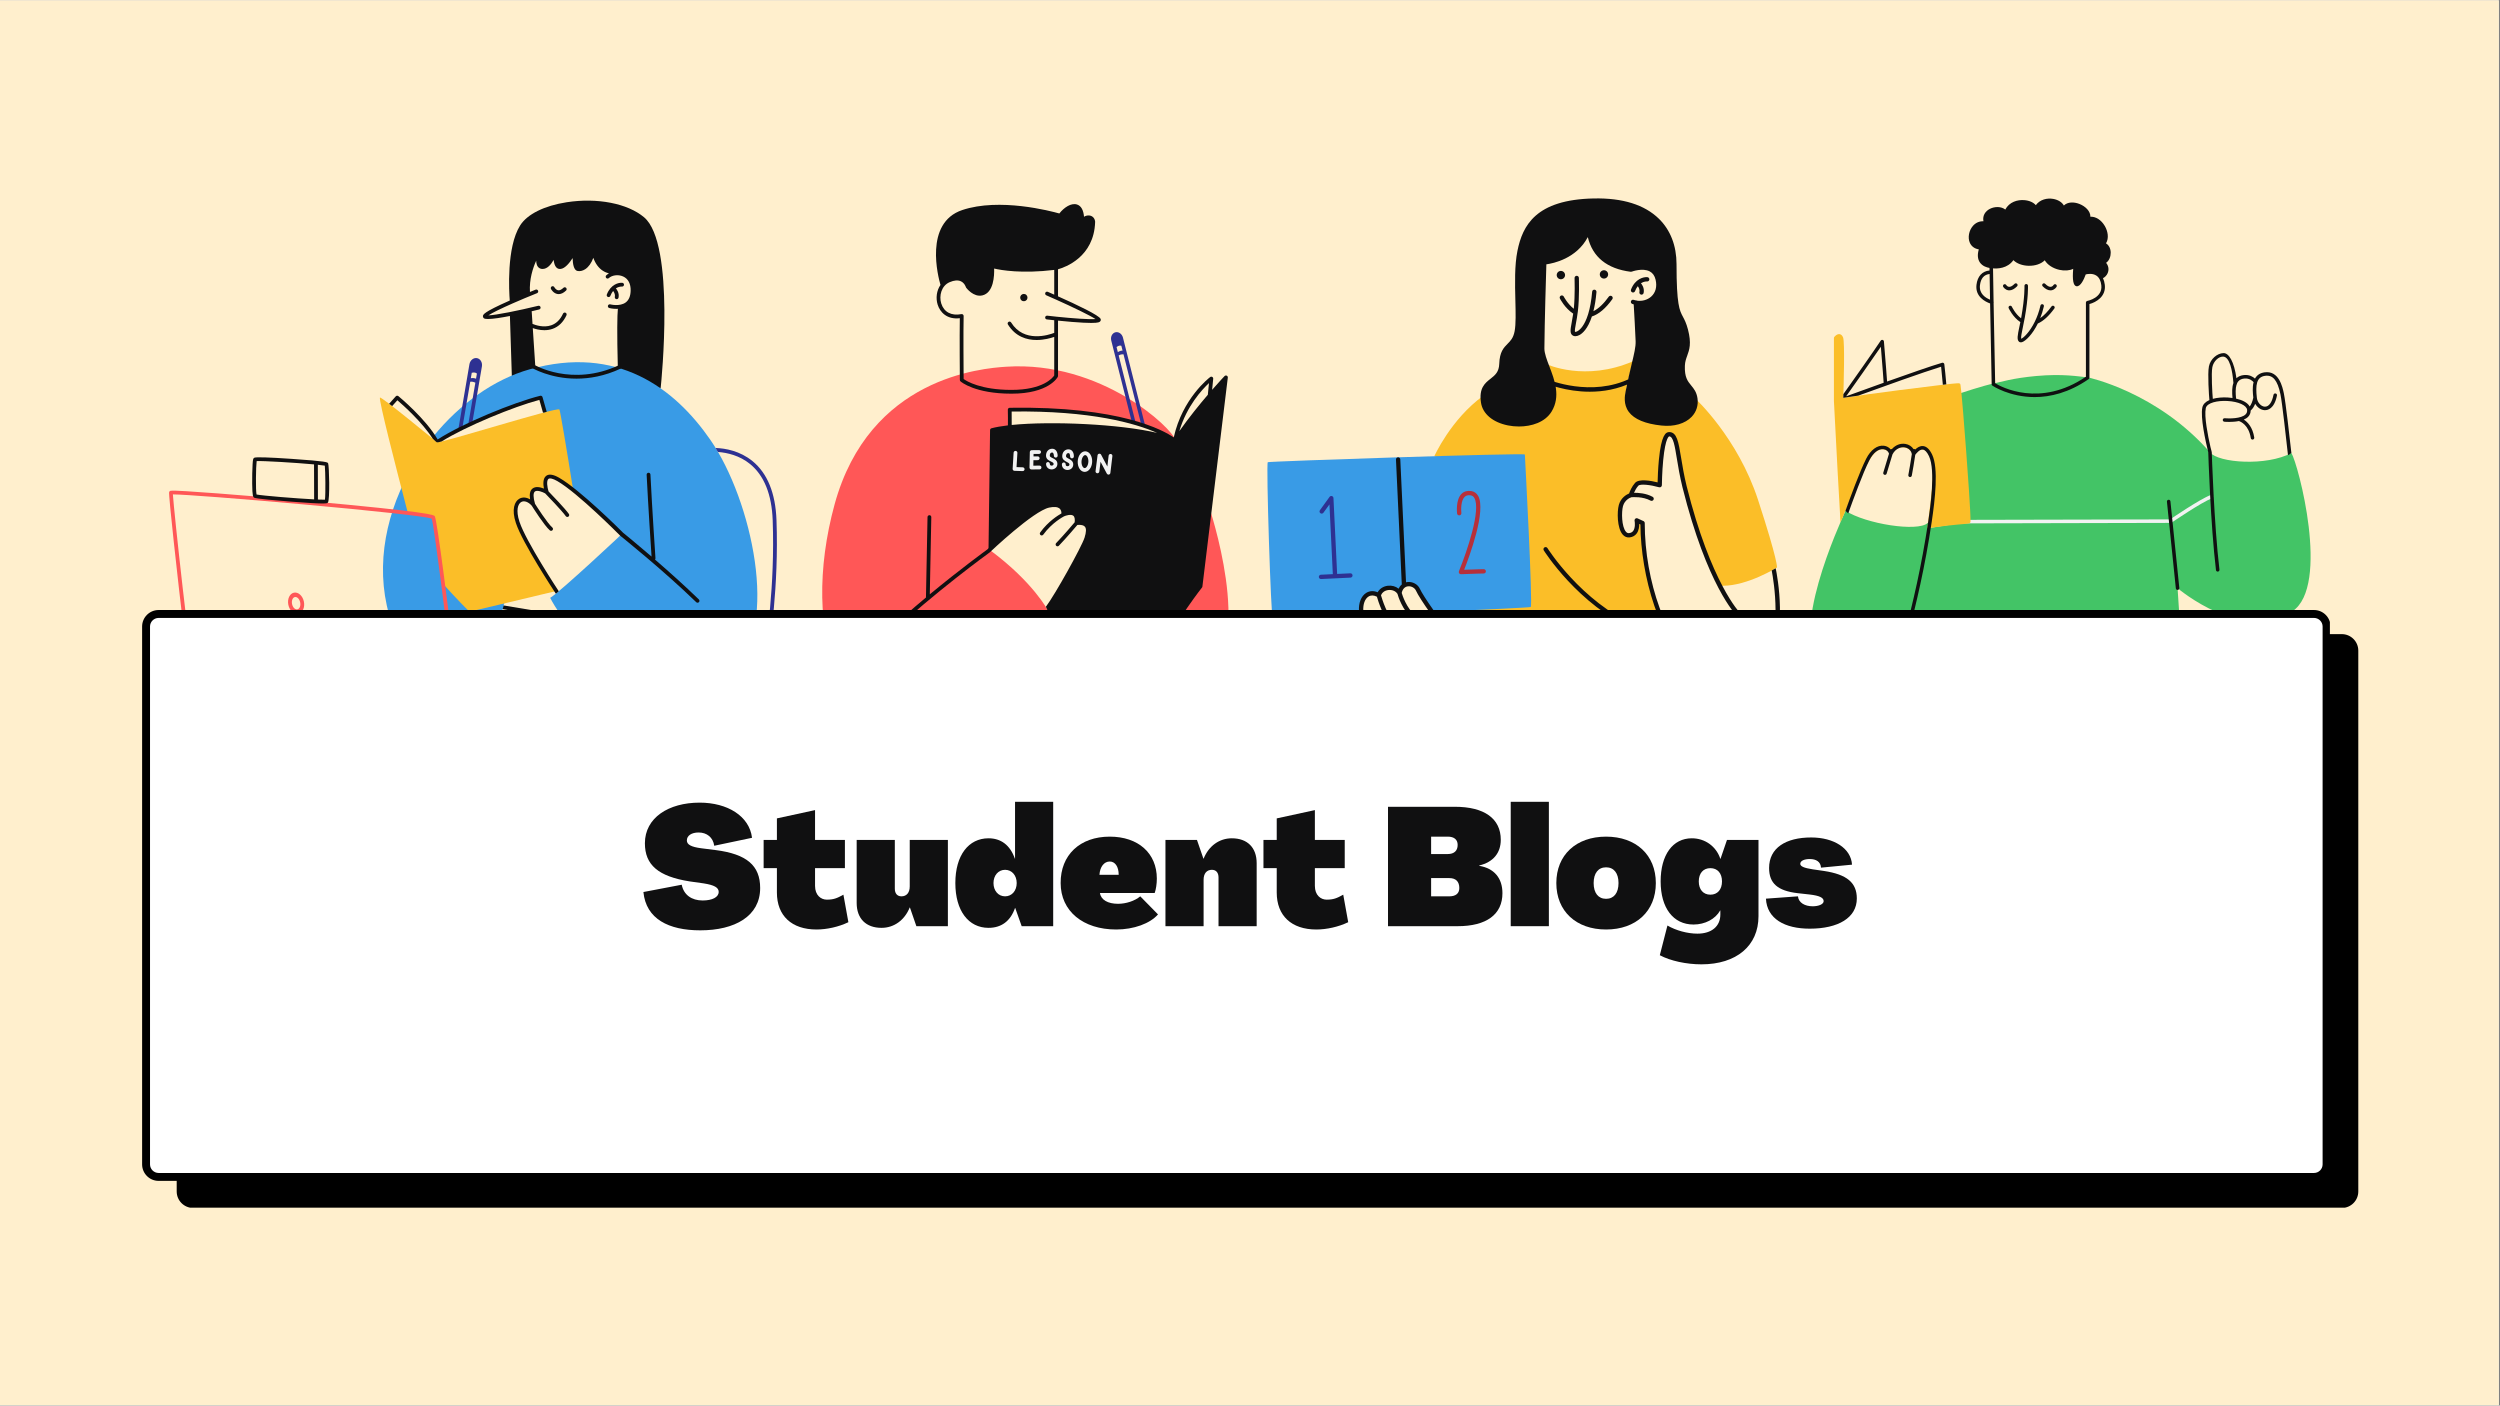<svg xmlns="http://www.w3.org/2000/svg" xmlns:xlink="http://www.w3.org/1999/xlink" width="1366" zoomAndPan="magnify" viewBox="0 0 1024.5 576" height="768" preserveAspectRatio="xMidYMid meet" version="1.0"><rect x="0" y="0" width="1024.5" height="576" fill="#808080" stroke="none"/><defs><g/><clipPath id="080c3bd0c5"><path d="M 0 0.141 L 1024 0.141 L 1024 575.859 L 0 575.859 Z M 0 0.141 " clip-rule="nonzero"/></clipPath><clipPath id="36fcaa1cf7"><path d="M 167 82 L 343.32 82 L 343.32 273 L 167 273 Z M 167 82 " clip-rule="nonzero"/></clipPath><clipPath id="f2a481b750"><path d="M 74 261.242 L 965 261.242 L 965 493.535 L 74 493.535 Z M 74 261.242 " clip-rule="nonzero"/></clipPath><clipPath id="399a9e6b83"><path d="M 959.668 493.301 L 79.168 493.301 C 76.41 493.301 74.133 491.023 74.133 488.266 L 74.133 266.625 C 74.133 263.863 76.41 261.59 79.168 261.59 L 959.598 261.59 C 962.359 261.59 964.637 263.863 964.637 266.625 L 964.637 488.195 C 964.703 491.023 962.426 493.301 959.668 493.301 Z M 959.668 493.301 " clip-rule="nonzero"/></clipPath><clipPath id="49c95d5eba"><path d="M 72.41 259.863 L 966.43 259.863 L 966.43 495 L 72.41 495 Z M 72.41 259.863 " clip-rule="nonzero"/></clipPath><clipPath id="7cd143e259"><path d="M 959.668 263.105 C 961.602 263.105 963.188 264.691 963.188 266.625 L 963.188 488.266 C 963.188 490.195 961.602 491.785 959.668 491.785 L 79.168 491.785 C 77.238 491.785 75.652 490.195 75.652 488.266 L 75.652 266.625 C 75.652 264.691 77.238 263.105 79.168 263.105 L 959.668 263.105 M 959.668 259.863 L 79.168 259.863 C 75.445 259.863 72.41 262.898 72.41 266.625 L 72.41 488.266 C 72.41 491.992 75.445 495.023 79.168 495.023 L 959.668 495.023 C 963.395 495.023 966.43 491.992 966.43 488.266 L 966.43 266.625 C 966.43 262.898 963.395 259.863 959.668 259.863 Z M 959.668 259.863 " clip-rule="nonzero"/></clipPath><clipPath id="b9b8808bcd"><path d="M 59.617 251.359 L 953.414 251.359 L 953.414 482.551 L 59.617 482.551 Z M 59.617 251.359 " clip-rule="nonzero"/></clipPath><clipPath id="5642893bce"><path d="M 948.289 482.203 L 65 482.203 C 62.242 482.203 59.965 479.926 59.965 477.168 L 59.965 256.742 C 59.965 253.984 62.242 251.707 65 251.707 L 948.219 251.707 C 950.977 251.707 953.254 253.984 953.254 256.742 L 953.254 477.098 C 953.324 479.926 951.047 482.203 948.289 482.203 Z M 948.289 482.203 " clip-rule="nonzero"/></clipPath><clipPath id="613334642c"><path d="M 58.238 249.984 L 955 249.984 L 955 483.926 L 58.238 483.926 Z M 58.238 249.984 " clip-rule="nonzero"/></clipPath><clipPath id="e455544823"><path d="M 948.289 253.227 C 950.219 253.227 951.805 254.812 951.805 256.742 L 951.805 477.168 C 951.805 479.098 950.219 480.684 948.289 480.684 L 65 480.684 C 63.066 480.684 61.48 479.098 61.48 477.168 L 61.48 256.742 C 61.48 254.812 63.066 253.227 65 253.227 L 948.289 253.227 M 948.289 249.984 L 65 249.984 C 61.273 249.984 58.238 253.02 58.238 256.742 L 58.238 477.168 C 58.238 480.891 61.273 483.926 65 483.926 L 948.289 483.926 C 952.012 483.926 955.047 480.891 955.047 477.168 L 955.047 256.742 C 955.047 253.02 952.012 249.984 948.289 249.984 Z M 948.289 249.984 " clip-rule="nonzero"/></clipPath></defs><g clip-path="url(#080c3bd0c5)"><path fill="#ffffff" d="M 0 0.141 L 1024 0.141 L 1024 575.859 L 0 575.859 Z M 0 0.141 " fill-opacity="1" fill-rule="nonzero"/><path fill="#ffefcd" d="M 0 0.141 L 1024 0.141 L 1024 575.859 L 0 575.859 Z M 0 0.141 " fill-opacity="1" fill-rule="nonzero"/></g><g clip-path="url(#36fcaa1cf7)"><path fill="#101011" d="M 263.953 89.051 C 257.215 83.371 244.789 80.945 232.289 82.871 C 223.059 84.297 216.086 87.758 213.164 92.371 C 207.484 101.344 208.625 119.68 208.898 123.16 C 197.906 128.02 197.902 128.957 197.902 129.641 C 197.902 129.945 198.047 130.23 198.293 130.426 C 198.559 130.637 199.148 130.727 199.98 130.727 C 201.957 130.727 205.301 130.207 208.965 129.492 L 209.82 156.246 C 209.832 156.551 210.02 156.82 210.301 156.938 C 210.488 157.016 224.246 162.605 244.293 162.605 C 252.109 162.605 260.887 161.754 270.188 159.395 C 270.504 159.312 270.738 159.047 270.77 158.723 C 271.023 156.324 276.781 99.867 263.953 89.051 Z M 210.07 124.34 C 210.078 124.336 210.086 124.332 210.098 124.328 C 213.215 122.953 216.695 121.496 220.074 120.145 C 220.473 119.984 220.668 119.535 220.508 119.133 C 220.348 118.734 219.895 118.539 219.496 118.699 C 219.477 118.711 218.574 119.07 217.172 119.645 C 216.859 114.484 218.359 109.871 219.73 106.832 C 219.758 107.77 219.941 108.668 220.41 109.297 C 220.867 109.902 221.555 110.238 222.348 110.223 C 224.316 110.219 225.848 108.359 226.883 106.504 C 227.016 107.738 227.336 108.949 228.023 109.633 C 228.488 110.094 229.082 110.293 229.742 110.219 C 231.586 109.996 233.41 107.719 234.656 105.766 C 234.719 108.191 235.145 110.625 236.551 111.02 C 237.59 111.266 238.75 111.02 239.816 110.324 C 241.223 109.406 242.363 107.793 243.145 105.66 C 243.996 108.047 245.301 109.82 247.039 110.953 C 247.887 111.504 248.746 111.84 249.547 112.043 C 249.148 112.258 248.777 112.516 248.461 112.816 C 248.145 113.113 248.133 113.605 248.426 113.918 C 248.719 114.23 249.215 114.246 249.523 113.949 C 250.688 112.859 253.191 112.312 255.367 113.301 C 257.445 114.238 258.539 116.34 258.441 119.211 C 258.367 121.402 257.688 122.992 256.418 123.934 C 253.992 125.734 250.125 124.738 250.086 124.727 C 249.676 124.617 249.246 124.863 249.133 125.277 C 249.023 125.691 249.27 126.117 249.684 126.23 C 249.781 126.254 250.988 126.57 252.555 126.57 C 252.766 126.57 252.984 126.562 253.203 126.551 C 252.934 129.176 252.816 136.402 253.18 150.398 C 233.91 158.418 221.449 151.723 219.387 150.465 L 218.336 134.449 C 219.426 134.84 221.145 135.312 223.07 135.312 C 224.152 135.312 225.301 135.164 226.434 134.766 C 228.918 133.895 230.84 132.016 232.145 129.184 C 232.32 128.793 232.152 128.332 231.762 128.152 C 231.371 127.973 230.91 128.145 230.73 128.535 C 229.609 130.965 227.996 132.566 225.93 133.293 C 222.77 134.406 219.363 133.207 218.227 132.734 L 217.898 127.746 C 217.895 127.68 217.867 127.621 217.852 127.562 C 218.941 127.309 219.984 127.059 220.945 126.824 C 221.359 126.723 221.617 126.305 221.516 125.887 C 221.414 125.469 220.996 125.211 220.578 125.312 C 212.293 127.324 203.18 129.156 200.125 129.242 C 201.684 128.199 205.484 126.359 210.07 124.34 Z M 342.719 272.242 C 342.676 272.242 342.633 272.238 342.59 272.23 L 167.918 243.336 C 167.492 243.266 167.207 242.863 167.277 242.441 C 167.348 242.016 167.742 241.727 168.172 241.801 L 342.844 270.695 C 343.27 270.766 343.555 271.168 343.484 271.59 C 343.422 271.973 343.094 272.242 342.719 272.242 Z M 228.449 120.484 C 228.617 120.512 228.785 120.527 228.953 120.527 C 229.949 120.527 230.965 120.035 231.977 119.062 C 232.285 118.766 232.293 118.273 231.996 117.965 C 231.699 117.652 231.207 117.645 230.898 117.941 C 230.09 118.715 229.359 119.055 228.715 118.953 C 227.762 118.797 227.18 117.707 227.176 117.699 C 226.977 117.316 226.512 117.168 226.129 117.363 C 225.75 117.559 225.598 118.027 225.793 118.41 C 225.828 118.48 226.723 120.195 228.449 120.484 Z M 249.125 121.695 C 249.215 121.73 249.309 121.746 249.402 121.746 C 249.715 121.746 250.008 121.559 250.129 121.25 C 250.449 120.41 250.84 119.762 251.25 119.25 C 251.434 119.457 252.211 120.426 251.953 121.66 C 251.867 122.082 252.137 122.496 252.559 122.582 C 252.609 122.594 252.664 122.598 252.715 122.598 C 253.078 122.598 253.402 122.344 253.477 121.98 C 253.883 120.016 252.719 118.559 252.387 118.188 C 253.625 117.352 254.777 117.43 254.859 117.438 C 255.281 117.48 255.668 117.172 255.711 116.746 C 255.754 116.316 255.445 115.934 255.02 115.891 C 253.531 115.734 250.273 116.531 248.676 120.691 C 248.523 121.094 248.723 121.543 249.125 121.695 Z M 249.125 121.695 " fill-opacity="1" fill-rule="nonzero"/></g><path fill="#399be6" d="M 300.633 273.086 C 268.797 300.16 233.383 260.586 225.469 245.004 C 229.852 242.324 255.379 218.34 255.379 218.34 L 254.031 218.449 C 254.031 218.449 235.027 199.527 228.359 196.242 C 221.691 192.957 222.547 198.188 223.684 201.449 C 218.309 198.746 216.949 200.93 217.797 206.023 C 210.367 201.867 210.25 208.844 212.145 214.078 C 214.035 219.312 223.145 234.574 223.145 234.574 L 206.57 247.309 C 204.246 262.859 167.07 287.211 158.5 248.086 C 153.895 227.074 159.871 205.043 171.539 187.133 L 172.508 193.867 L 223.32 172.762 C 223.32 172.762 222.996 167.164 221.613 162.926 C 204.57 165.914 179.324 180.555 179.324 180.555 L 177.668 178.734 C 188.465 165.488 202.449 155.457 217.07 151.336 C 252.785 141.27 276.332 158.887 291.094 180.23 C 308.258 205.039 319.34 257.18 300.633 273.086 Z M 300.633 273.086 C 268.797 300.16 233.383 260.586 225.469 245.004 C 229.852 242.324 255.379 218.34 255.379 218.34 L 254.031 218.449 C 254.031 218.449 235.027 199.527 228.359 196.242 C 221.691 192.957 222.547 198.188 223.684 201.449 C 218.309 198.746 216.949 200.93 217.797 206.023 C 210.367 201.867 210.25 208.844 212.145 214.078 C 214.035 219.312 223.145 234.574 223.145 234.574 L 206.57 247.309 C 204.246 262.859 167.07 287.211 158.5 248.086 C 153.895 227.074 159.871 205.043 171.539 187.133 L 172.508 193.867 L 223.32 172.762 C 223.32 172.762 222.996 167.164 221.613 162.926 C 204.57 165.914 179.324 180.555 179.324 180.555 L 177.668 178.734 C 188.465 165.488 202.449 155.457 217.07 151.336 C 252.785 141.27 276.332 158.887 291.094 180.23 C 308.258 205.039 319.34 257.18 300.633 273.086 Z M 300.633 273.086 " fill-opacity="1" fill-rule="nonzero"/><path fill="#2e3192" d="M 189.5 175.195 L 192.703 156.445 C 193.203 156.367 193.934 156.391 194.809 156.82 L 191.871 173.996 L 193.566 173.141 L 197.484 150.172 C 197.766 148.527 196.848 146.996 195.438 146.754 C 194.027 146.516 192.648 147.652 192.367 149.293 L 187.805 176.051 Z M 193.324 152.758 C 194.539 152.445 195.172 152.848 195.434 153.109 L 195.078 155.211 C 194.645 155.008 193.938 154.816 192.949 154.992 Z M 313.488 265.84 C 313.875 263.578 317.637 240.605 316.652 213.246 C 316.273 202.633 313.152 194.867 307.383 190.164 C 303.055 186.633 297.996 185.508 294.254 185.219 C 294.094 185.07 293.406 183.973 293.258 183.578 C 297.285 183.727 303.223 184.77 308.352 188.945 C 314.492 193.945 317.809 202.102 318.207 213.191 C 319.195 240.645 315.43 263.711 315.023 266.094 C 314.809 266.094 313.555 265.883 313.488 265.84 Z M 313.488 265.84 " fill-opacity="1" fill-rule="nonzero"/><path fill="#fbbe28" d="M 211.301 209.941 C 211.574 215.559 221.934 233.203 228.082 242.168 C 214.086 245.496 192.969 250.602 192.477 250.602 C 192.098 250.602 186.746 244.98 181.578 239.297 C 180.527 230.629 178.258 212.688 177.328 211.816 C 176.406 210.957 170.184 210.398 167.129 210.172 C 162.168 191.227 155.098 163.66 155.707 162.941 C 156.215 162.34 178.109 180.473 179.082 181.203 C 180.055 181.934 228.516 166.594 229.246 167.812 C 229.586 168.383 232.242 184.145 234.863 200.73 C 233.18 199.309 230.039 196.828 227.723 195.996 C 224.406 194.809 222.422 195.781 223.871 201.551 C 222.305 200.352 215.668 197.809 218.531 206.766 C 214.301 203.82 210.984 203.371 211.301 209.941 Z M 211.301 209.941 C 211.574 215.559 221.934 233.203 228.082 242.168 C 214.086 245.496 192.969 250.602 192.477 250.602 C 192.098 250.602 186.746 244.98 181.578 239.297 C 180.527 230.629 178.258 212.688 177.328 211.816 C 176.406 210.957 170.184 210.398 167.129 210.172 C 162.168 191.227 155.098 163.66 155.707 162.941 C 156.215 162.34 178.109 180.473 179.082 181.203 C 180.055 181.934 228.516 166.594 229.246 167.812 C 229.586 168.383 232.242 184.145 234.863 200.73 C 233.18 199.309 230.039 196.828 227.723 195.996 C 224.406 194.809 222.422 195.781 223.871 201.551 C 222.305 200.352 215.668 197.809 218.531 206.766 C 214.301 203.82 210.984 203.371 211.301 209.941 Z M 211.301 209.941 " fill-opacity="1" fill-rule="nonzero"/><path fill="#ff5757" d="M 73.375 241.562 C 77.871 280.875 78.562 281.219 79.117 281.496 C 80.852 282.363 187.762 296.516 188.555 296.516 C 188.609 296.516 188.664 296.508 188.715 296.496 C 188.738 296.492 188.758 296.484 188.781 296.477 C 188.809 296.469 188.84 296.461 188.867 296.449 L 219.387 283.137 C 219.754 282.977 219.941 282.562 219.812 282.18 C 219.578 281.469 219.254 280.5 202.699 278.324 C 195.66 277.402 188.605 276.656 187.02 276.492 C 183.961 251.367 179.16 213.031 178.164 211.539 C 177.84 211.051 177.074 209.906 125.055 205.207 C 100.43 202.984 72.41 200.777 70.086 201.09 C 69.582 201.156 69.387 201.438 69.312 201.66 C 68.957 202.727 73.332 241.176 73.375 241.562 Z M 70.844 202.605 C 70.867 202.605 70.895 202.605 70.922 202.605 C 75.219 202.605 98.145 204.352 123.57 206.637 C 153.312 209.309 174.52 211.652 176.914 212.52 C 178.004 215.934 183.867 262.988 187.668 294.848 C 177.578 293.562 86.344 281.426 80.016 280.137 C 79.465 278.234 77.859 267.117 74.875 240.98 C 72.75 222.371 71.062 206.012 70.844 202.605 Z M 118.16 247.848 C 118.648 250.23 120.473 251.879 122.23 251.523 C 123.988 251.164 125.023 248.93 124.535 246.547 C 124.047 244.164 122.223 242.516 120.465 242.875 C 118.707 243.23 117.676 245.465 118.16 247.848 Z M 120.832 244.676 C 121.75 244.488 122.727 245.469 123.012 246.859 C 123.293 248.246 122.781 249.531 121.863 249.719 C 120.945 249.906 119.969 248.926 119.688 247.535 C 119.402 246.148 119.918 244.863 120.832 244.676 Z M 120.832 244.676 " fill-opacity="1" fill-rule="nonzero"/><path fill="#101011" d="M 119.527 188.043 C 110.039 187.395 104.887 187.242 104.211 187.578 C 103.742 187.812 103.645 188.188 103.516 190.266 C 103.387 192.363 103.316 195.539 103.344 198.176 C 103.398 203.449 103.75 203.688 104.129 203.938 C 104.793 204.383 113.84 205.148 119.168 205.562 C 126.555 206.141 130.273 206.328 132.184 206.328 C 134.035 206.328 134.195 206.152 134.355 205.977 C 135.262 204.984 134.895 190.605 134.453 189.836 C 134.219 189.422 133.996 189.035 119.527 188.043 Z M 105.129 202.645 C 104.73 200.738 104.871 191.168 105.18 188.961 C 107.797 188.801 121.305 189.629 128.691 190.309 C 128.727 192.461 128.73 202.41 128.73 204.641 C 121.273 204.25 107.586 203.145 105.129 202.645 Z M 133.164 204.773 C 132.637 204.797 131.621 204.773 130.285 204.715 C 130.285 202.656 130.281 192.984 130.25 190.457 C 131.566 190.594 132.574 190.719 133.105 190.824 C 133.352 192.984 133.469 202.648 133.164 204.773 Z M 217.879 150.699 C 217.988 150.766 225.32 155.172 236.27 155.172 C 241.578 155.172 247.734 154.137 254.328 151.066 C 254.719 150.883 254.887 150.422 254.707 150.031 C 254.523 149.641 254.059 149.473 253.672 149.656 C 234.262 158.691 218.848 149.469 218.695 149.375 C 218.328 149.148 217.852 149.262 217.625 149.629 C 217.398 149.992 217.512 150.473 217.879 150.699 Z M 286.402 245.664 C 280.598 240.016 274.023 234.148 268.422 229.305 C 268.551 229.152 268.625 228.957 268.609 228.742 C 268.598 228.547 267.27 209.051 266.547 194.465 C 266.527 194.035 266.16 193.707 265.73 193.727 C 265.305 193.75 264.973 194.113 264.992 194.543 C 265.637 207.512 266.754 224.344 267.008 228.082 C 260.672 222.637 255.867 218.727 255.379 218.34 C 254.289 217.223 237.598 200.633 229.145 195.789 C 226.668 194.371 224.906 194.129 223.766 195.051 C 222.418 196.145 222.586 198.566 222.906 200.227 C 221.523 199.668 219.547 199.176 218.246 200.191 C 217.219 200.992 216.883 202.461 217.234 204.652 C 215.73 203.758 214.133 203.629 212.82 204.379 C 210.906 205.473 209.531 208.66 211.406 214.32 C 214.152 222.625 227.223 242.445 227.777 243.281 C 227.988 243.152 228.824 242.477 228.98 242.289 C 228.844 242.086 215.566 221.938 212.883 213.832 C 211.301 209.055 212.277 206.484 213.594 205.73 C 214.797 205.043 216.492 205.637 217.914 207.242 C 218.426 208.062 223.078 215.414 225.328 217.348 C 225.477 217.473 225.656 217.535 225.836 217.535 C 226.055 217.535 226.273 217.441 226.426 217.262 C 226.707 216.938 226.668 216.445 226.34 216.164 C 224.312 214.426 219.82 207.352 219.25 206.449 C 218.48 203.828 218.461 201.996 219.199 201.418 C 220.086 200.73 222.242 201.555 223.395 202.176 C 224.152 202.957 230.301 209.301 231.855 211.52 C 232.004 211.738 232.246 211.852 232.492 211.852 C 232.648 211.852 232.801 211.805 232.938 211.711 C 233.289 211.465 233.375 210.98 233.129 210.629 C 231.617 208.465 226.258 202.895 224.793 201.383 C 224.25 199.664 223.879 196.961 224.746 196.262 C 225.297 195.816 226.617 196.137 228.371 197.141 C 236.746 201.938 253.945 219.312 254.117 219.488 C 254.141 219.512 254.164 219.535 254.191 219.555 C 254.367 219.695 271.988 233.809 285.316 246.777 C 285.469 246.926 285.664 246.996 285.859 246.996 C 286.062 246.996 286.266 246.918 286.418 246.762 C 286.715 246.453 286.711 245.961 286.402 245.664 Z M 222.531 169.148 C 223.023 169.047 223.59 168.914 224.035 168.758 C 224.035 168.75 224.035 168.746 224.035 168.738 C 224.035 168.738 223.297 166.137 222.32 162.727 C 222.207 162.324 221.793 162.086 221.387 162.188 C 210.613 164.852 189.477 173.512 179.352 180.094 C 174.379 171.52 163.727 162.723 163.262 162.34 C 162.938 162.074 162.465 162.113 162.188 162.422 L 159.465 165.461 C 159.805 165.75 160.289 166.125 160.703 166.414 L 162.844 164.023 C 165.027 165.891 172.965 172.902 177.352 179.801 C 178.242 180.656 178.918 181.27 179.102 181.285 C 179.355 181.309 179.902 181.234 180.965 180.914 C 190.883 174.715 210.637 166.602 221.035 163.883 C 221.871 166.816 222.488 168.996 222.531 169.148 Z M 222.531 169.148 " fill-opacity="1" fill-rule="nonzero"/><path fill="#ff5757" d="M 429.414 250.109 C 429.414 250.109 406.746 282.418 390.887 290.832 C 343.629 311.223 327.684 259.102 342.012 206.719 C 356.254 154.652 402.395 150.93 412.328 150.281 C 451.465 147.723 480.578 175.719 481.543 180.172 C 476.695 177.375 466.23 172.613 447.77 169.824 C 438.301 168.609 414.027 167.758 414.027 167.758 L 413.754 175.645 C 409.234 175.965 406.5 176.254 406.5 176.254 C 406.5 176.254 405.949 216.391 405.824 225.535 C 423.387 238.562 429.414 250.109 429.414 250.109 Z M 441.699 262.027 C 446.582 274.082 471.832 293.336 494.133 277.48 C 514.281 263.16 495.438 207.57 495.438 207.57 C 495.438 207.57 434.164 243.418 441.699 262.027 Z M 441.699 262.027 " fill-opacity="1" fill-rule="nonzero"/><path fill="#101011" d="M 451.047 130.723 C 450.523 129.254 441.191 124.836 433.574 121.438 L 433.574 110.348 C 436.461 109.543 448.348 105.367 448.785 90.953 C 448.789 90.922 448.785 90.891 448.785 90.859 C 448.652 89.43 447.734 88.449 446.387 88.301 C 445.711 88.227 444.914 88.398 444.238 88.82 C 443.988 86.043 443.027 84.359 441.379 83.812 C 439.023 83.035 436.031 85.016 434.117 87.484 C 430.465 86.449 409.625 80.977 394.363 86.066 C 378.594 91.324 384.473 113.555 385.414 116.766 C 383.789 119.078 383.438 122.219 384.238 124.805 C 385.223 127.996 388.117 131.027 393.328 130.398 C 393.199 137.699 393.344 155.52 393.348 155.707 C 393.348 155.93 393.445 156.137 393.609 156.285 C 393.844 156.488 399.504 161.332 414.512 161.332 C 429.695 161.332 433.34 154.727 433.484 154.445 C 433.547 154.332 433.574 154.211 433.574 154.086 L 433.574 131.395 C 435.258 131.566 437.234 131.754 439.227 131.918 C 442.996 132.227 445.512 132.34 447.203 132.34 C 450.344 132.34 450.66 131.945 450.895 131.648 C 451.105 131.383 451.16 131.039 451.047 130.723 Z M 432.812 129.766 C 432.809 129.766 432.805 129.762 432.801 129.762 C 432.797 129.762 432.797 129.762 432.797 129.762 C 431.582 129.637 430.367 129.504 429.168 129.363 C 428.746 129.316 428.355 129.617 428.309 130.043 C 428.258 130.469 428.562 130.855 428.988 130.902 C 429.012 130.906 430.215 131.047 432.023 131.234 L 432.023 136.41 C 429.773 137.281 419.602 140.617 414.363 132.152 C 414.137 131.789 413.66 131.676 413.297 131.902 C 412.93 132.125 412.82 132.605 413.043 132.969 C 416.16 138 420.777 139.332 424.805 139.332 C 427.867 139.332 430.582 138.562 432.023 138.059 L 432.023 153.867 C 431.418 154.789 427.52 159.781 414.512 159.781 C 401.891 159.781 396.129 156.207 394.895 155.32 C 394.871 152.566 394.75 135.543 394.898 129.504 C 394.902 129.27 394.801 129.043 394.621 128.895 C 394.441 128.742 394.203 128.68 393.973 128.727 C 389.898 129.527 386.812 127.887 385.719 124.348 C 384.75 121.207 385.773 117.086 389.168 115.633 C 391.031 114.832 392.586 114.715 393.789 115.281 C 395.309 116 395.801 117.625 395.805 117.641 C 395.828 117.73 395.871 117.816 395.926 117.891 C 396.047 118.055 398.938 121.891 402.551 121.059 C 407.277 119.965 407.496 112.832 407.395 110.047 C 410.246 110.719 418.691 112.223 432.023 110.613 L 432.023 120.746 C 431.102 120.34 430.211 119.949 429.387 119.59 C 428.996 119.418 428.539 119.602 428.367 119.992 C 428.195 120.387 428.375 120.84 428.77 121.012 C 429.996 121.547 431.238 122.094 432.473 122.648 C 432.488 122.656 432.504 122.664 432.523 122.668 C 439.762 125.91 446.699 129.262 448.93 130.75 C 446.473 130.957 439.723 130.488 432.812 129.766 Z M 420.059 120.535 C 419.277 120.266 418.426 120.68 418.152 121.457 C 417.883 122.238 418.297 123.094 419.078 123.363 C 419.859 123.637 420.711 123.223 420.98 122.441 C 421.254 121.66 420.84 120.809 420.059 120.535 Z M 445.805 214.871 C 445.039 213.93 443.789 213.492 441.996 213.531 C 442.078 211.934 441.66 210.781 440.754 210.094 C 439.484 209.137 437.66 209.43 436.496 209.777 C 436.414 209.035 436.141 208.094 435.371 207.352 C 434.191 206.219 432.266 205.926 429.645 206.488 C 422.805 207.953 405.75 224.078 404.59 225.18 C 403.824 225.734 393.406 233.312 381.031 243.551 C 381.121 238.586 381.398 223.586 381.648 211.914 C 381.656 211.488 381.316 211.133 380.887 211.125 C 380.465 211.137 380.105 211.453 380.098 211.883 C 379.82 224.965 379.504 242.242 379.457 244.859 C 374.016 249.398 368.27 254.402 362.84 259.52 C 362.531 259.816 362.516 260.305 362.809 260.617 C 362.961 260.777 363.168 260.859 363.375 260.859 C 363.562 260.859 363.754 260.789 363.906 260.648 C 382.672 242.953 405.312 226.57 405.539 226.406 C 405.57 226.383 405.594 226.363 405.621 226.34 C 405.797 226.168 423.461 209.398 429.969 208.004 C 432.02 207.566 433.512 207.723 434.289 208.461 C 434.91 209.051 434.984 209.926 434.973 210.406 C 433.699 211.113 429.566 213.633 426.266 218.203 C 426.016 218.547 426.09 219.031 426.438 219.285 C 426.578 219.383 426.734 219.43 426.891 219.43 C 427.133 219.43 427.371 219.32 427.52 219.109 C 431.082 214.184 435.797 211.715 436.039 211.594 C 436.715 211.289 438.844 210.594 439.82 211.332 C 440.504 211.852 440.52 213.051 440.391 214.043 C 439.652 214.918 436.023 219.211 432.805 222.57 C 432.512 222.879 432.52 223.371 432.832 223.668 C 432.98 223.809 433.172 223.883 433.367 223.883 C 433.57 223.883 433.773 223.801 433.926 223.641 C 437.078 220.348 440.625 216.168 441.512 215.113 C 443.059 214.996 444.102 215.238 444.602 215.852 C 445.219 216.605 445.164 218.082 444.441 220.363 C 443.281 224.012 432.379 243.672 428.598 248.66 C 428.691 249 429.137 249.688 429.414 250.109 C 433.164 245.527 444.586 225.031 445.918 220.832 C 446.539 218.883 447.082 216.441 445.805 214.871 Z M 445.805 214.871 " fill-opacity="1" fill-rule="nonzero"/><path fill="#2e3192" d="M 465.504 173.688 L 458.434 145.672 C 458.836 145.41 459.484 145.152 460.41 145.191 L 467.707 174.082 L 469.273 174.363 L 460.191 138.363 C 459.805 136.82 458.418 135.84 457.094 136.172 C 455.77 136.504 455.008 138.023 455.391 139.562 L 463.93 173.406 Z M 457.559 142.219 C 458.496 141.477 459.203 141.586 459.531 141.715 L 460.031 143.68 C 459.574 143.672 458.883 143.777 458.09 144.309 Z M 457.559 142.219 " fill-opacity="1" fill-rule="nonzero"/><path fill="#101011" d="M 502.719 153.949 C 502.418 153.809 502.059 153.875 501.828 154.113 C 501.781 154.164 499.742 156.297 496.727 159.746 L 497.172 155.211 C 497.203 154.906 497.047 154.609 496.777 154.461 C 496.508 154.309 496.176 154.332 495.934 154.52 C 495.457 154.875 484.539 163.293 481 179.266 C 476.793 176.344 459.074 166.375 413.773 167.105 C 413.566 167.109 413.367 167.195 413.223 167.344 C 413.082 167.492 413.004 167.695 413.008 167.902 C 413.066 170.02 413.062 172.52 413.043 174.316 C 410.398 174.629 408.109 175.023 406.301 175.508 C 405.965 175.594 405.73 175.898 405.727 176.246 L 405.086 225.773 C 407.027 223.863 414.254 216.852 418.152 214.207 C 422.684 211.129 432.559 203.004 435.957 210.32 C 437.805 209.5 442.336 209.109 441.129 214.691 C 442.672 214.043 447.098 214.602 445.664 217.766 C 444.234 220.93 444.211 223.27 441.863 227.555 C 439.688 231.527 433.352 244.246 429.082 249.508 C 429.508 250.262 429.414 250.109 429.414 250.109 L 418.41 265.07 C 433.254 265.234 451.105 268.016 472.043 271.18 C 472.082 271.184 472.117 271.191 472.152 271.195 C 472.172 271.199 472.188 271.211 472.207 271.215 C 472.234 271.215 472.262 271.219 472.285 271.219 C 472.285 271.219 472.289 271.219 472.289 271.219 C 472.289 271.219 472.289 271.219 472.293 271.219 C 472.375 271.219 472.457 271.199 472.535 271.172 C 472.559 271.164 472.582 271.152 472.605 271.145 C 472.664 271.117 472.719 271.082 472.77 271.043 C 472.785 271.031 472.801 271.02 472.816 271.004 C 472.871 270.953 472.922 270.895 472.961 270.824 C 483.484 252.172 492.488 240.883 492.578 240.77 C 492.668 240.656 492.727 240.523 492.742 240.379 L 503.156 154.746 C 503.199 154.414 503.023 154.094 502.719 153.949 Z M 414.598 174.148 C 414.609 172.578 414.617 170.523 414.578 168.645 C 447.293 168.203 465.414 173.539 474.172 177.395 C 458.82 173.77 430.918 172.512 414.598 174.148 Z M 494.969 161.777 C 491.551 165.773 487.301 171.012 483.285 176.68 C 486.371 166.328 492.621 159.609 495.438 156.992 Z M 494.969 161.777 " fill-opacity="1" fill-rule="nonzero"/><path fill="#f2f2f2" d="M 444.828 184.949 C 443.168 184.863 441.773 186.648 441.652 189.012 C 441.531 191.375 442.734 193.293 444.395 193.379 C 446.051 193.465 447.445 191.68 447.566 189.316 C 447.688 186.953 446.484 185.035 444.828 184.949 Z M 444.473 191.828 C 443.809 191.797 443.125 190.617 443.203 189.09 C 443.281 187.566 444.082 186.465 444.746 186.496 C 445.41 186.531 446.098 187.711 446.016 189.234 C 445.938 190.762 445.137 191.863 444.473 191.828 Z M 419.121 191.504 C 419.121 191.504 419.117 191.504 419.117 191.504 L 416.574 191.422 L 416.93 185.598 C 416.953 185.168 416.629 184.801 416.199 184.777 C 416.195 184.777 416.188 184.773 416.18 184.773 C 415.762 184.758 415.406 185.082 415.379 185.504 L 414.977 192.125 C 414.965 192.332 415.039 192.539 415.18 192.691 C 415.32 192.848 415.516 192.938 415.723 192.945 C 415.723 192.945 415.727 192.945 415.727 192.945 L 419.066 193.055 C 419.496 193.07 419.852 192.734 419.867 192.305 C 419.883 191.879 419.547 191.52 419.121 191.504 Z M 426.004 190.805 C 426.004 190.805 426 190.805 426 190.805 L 423.457 190.828 L 423.5 188.598 L 425.266 188.574 C 425.695 188.566 426.035 188.215 426.031 187.785 C 426.023 187.359 425.676 187.02 425.25 187.023 C 425.25 187.023 425.246 187.023 425.242 187.023 L 423.531 187.047 L 423.555 186.027 L 425.832 186.016 C 426.262 186.012 426.605 185.664 426.605 185.234 C 426.602 184.809 426.254 184.461 425.824 184.465 L 422.789 184.48 C 422.371 184.48 422.027 184.816 422.02 185.238 L 421.887 191.594 C 421.883 191.805 421.965 192.008 422.113 192.156 C 422.258 192.305 422.461 192.387 422.668 192.387 C 422.668 192.387 422.668 192.387 422.672 192.387 L 426.012 192.355 C 426.441 192.355 426.785 192.004 426.781 191.574 C 426.777 191.148 426.43 190.805 426.004 190.805 Z M 431.188 185.441 C 431.859 185.441 431.875 186.738 431.875 186.75 C 431.879 187.18 432.227 187.523 432.656 187.523 C 433.082 187.52 433.43 187.172 433.426 186.742 C 433.418 185.32 432.723 183.883 431.18 183.891 C 429.688 183.898 428.652 185.062 428.66 186.723 C 428.668 188.16 429.816 188.711 430.656 189.109 C 431.52 189.523 431.77 189.703 431.77 190.109 C 431.773 190.805 430.996 190.816 430.961 190.816 C 430.754 190.816 430.559 190.758 430.43 190.645 C 430.297 190.527 430.227 190.355 430.227 190.117 C 430.227 189.688 429.875 189.344 429.449 189.344 C 429.02 189.348 428.672 189.695 428.676 190.125 C 428.68 190.809 428.945 191.414 429.422 191.82 C 429.832 192.176 430.383 192.371 430.969 192.367 C 432.117 192.363 433.328 191.566 433.32 190.102 C 433.316 188.66 432.164 188.113 431.324 187.711 C 430.465 187.301 430.211 187.117 430.211 186.715 C 430.207 186.332 430.301 185.449 431.188 185.441 Z M 437.887 185.688 C 438.559 185.715 438.516 187.016 438.516 187.027 C 438.5 187.453 438.832 187.816 439.262 187.832 C 439.688 187.848 440.047 187.516 440.066 187.09 C 440.121 185.664 439.488 184.199 437.949 184.141 C 436.457 184.082 435.371 185.195 435.305 186.855 C 435.246 188.293 436.371 188.891 437.191 189.328 C 438.035 189.781 438.277 189.973 438.262 190.375 C 438.234 191.074 437.453 191.051 437.422 191.047 C 437.211 191.039 437.023 190.969 436.898 190.852 C 436.77 190.73 436.707 190.555 436.719 190.316 C 436.734 189.887 436.402 189.527 435.973 189.508 C 435.547 189.492 435.188 189.824 435.168 190.254 C 435.141 190.938 435.379 191.551 435.836 191.984 C 436.234 192.355 436.773 192.574 437.359 192.598 C 438.504 192.645 439.754 191.902 439.812 190.438 C 439.867 189 438.742 188.398 437.922 187.961 C 437.082 187.512 436.836 187.32 436.855 186.914 C 436.867 186.535 437 185.652 437.887 185.688 Z M 455.184 186.035 C 454.773 185.996 454.371 186.289 454.32 186.715 L 453.789 191.164 L 451.234 186.328 C 451.074 186.031 450.742 185.867 450.41 185.93 C 450.078 185.988 449.82 186.258 449.777 186.594 L 448.953 193.074 C 448.898 193.5 449.199 193.887 449.625 193.941 C 450.043 194 450.438 193.695 450.492 193.27 L 451.008 189.223 L 453.574 194.082 C 453.699 194.316 453.93 194.469 454.184 194.492 C 454.254 194.5 454.328 194.496 454.402 194.484 C 454.734 194.422 454.992 194.152 455.031 193.812 L 455.859 186.898 C 455.91 186.473 455.609 186.086 455.184 186.035 Z M 455.184 186.035 " fill-opacity="1" fill-rule="nonzero"/><path fill="#43c466" d="M 939.453 250.496 C 919.375 264.027 892.371 241.035 892.371 241.035 L 895.75 293.297 C 895.75 293.297 819.387 311.094 775.461 293.297 C 775.461 285.211 775.715 279.371 775.781 278.039 C 775.73 278.223 775.68 278.414 775.629 278.594 C 766.824 281.168 754.82 281.219 746.41 273.391 C 732.688 260.621 753.809 214.988 756.273 209.309 C 764.59 214.715 785.824 218.051 789.93 214.348 C 790.066 214.234 790.207 214.121 790.344 214.008 C 790.188 214.762 790.016 215.59 789.836 216.469 C 794.039 215.84 804.141 214.309 806.785 213.777 C 807.223 211.75 802.941 161.281 802.941 161.281 C 802.941 161.281 812.855 157.969 817.133 157.125 C 819.73 156.59 824.801 154.957 834.48 154.082 C 845.293 153.109 851.523 154.234 855.73 154.684 C 855.73 154.684 884.035 160.617 905.664 185.395 C 909.141 189.691 928.715 191.152 939.008 185.645 C 941.781 190.012 954.996 240.023 939.453 250.496 Z M 939.453 250.496 C 919.375 264.027 892.371 241.035 892.371 241.035 L 895.75 293.297 C 895.75 293.297 819.387 311.094 775.461 293.297 C 775.461 285.211 775.715 279.371 775.781 278.039 C 775.73 278.223 775.68 278.414 775.629 278.594 C 766.824 281.168 754.82 281.219 746.41 273.391 C 732.688 260.621 753.809 214.988 756.273 209.309 C 764.59 214.715 785.824 218.051 789.93 214.348 C 790.066 214.234 790.207 214.121 790.344 214.008 C 790.188 214.762 790.016 215.59 789.836 216.469 C 794.039 215.84 804.141 214.309 806.785 213.777 C 807.223 211.75 802.941 161.281 802.941 161.281 C 802.941 161.281 812.855 157.969 817.133 157.125 C 819.73 156.59 824.801 154.957 834.48 154.082 C 845.293 153.109 851.523 154.234 855.73 154.684 C 855.73 154.684 884.035 160.617 905.664 185.395 C 909.141 189.691 928.715 191.152 939.008 185.645 C 941.781 190.012 954.996 240.023 939.453 250.496 Z M 939.453 250.496 " fill-opacity="1" fill-rule="nonzero"/><path fill="#f2f2f2" d="M 791.629 214.508 C 791.23 214.508 790.91 214.188 790.91 213.789 C 790.906 213.395 791.23 213.07 791.625 213.07 L 888.828 212.844 C 889.227 212.844 889.547 213.164 889.547 213.562 C 889.547 213.957 889.227 214.281 888.828 214.281 Z M 889.953 214.156 C 890.082 214.066 902.254 205.758 906.477 204.191 C 906.852 204.055 907.039 203.637 906.902 203.266 C 906.762 202.895 906.348 202.703 905.977 202.844 C 901.59 204.469 889.668 212.605 889.141 212.965 C 888.812 213.191 888.73 213.637 888.953 213.965 C 889.094 214.172 889.316 214.281 889.547 214.281 C 889.688 214.281 889.828 214.238 889.953 214.156 Z M 889.953 214.156 " fill-opacity="1" fill-rule="nonzero"/><path fill="#fbbe28" d="M 807.5 213.867 C 807.465 214.156 807.262 214.391 806.98 214.473 C 805.762 214.816 801.277 214.801 789.836 216.469 C 790.469 211.086 791.527 202.73 791.754 199.961 L 791.777 199.664 C 792.312 193.238 792.41 185.25 788.363 184.27 C 786.273 183.762 784.641 185.621 784.172 187.047 C 784.078 185.395 782.078 183.312 779.797 183.312 C 777.777 183.312 775.793 184.664 775.008 186.805 C 774.547 185.555 773.711 184.496 771.922 184.176 C 770.223 183.875 768.59 184.719 766.621 187.684 C 765.773 189.035 764.922 190.66 764.094 192.406 C 759.742 201.09 754.211 214.055 754.211 214.055 C 754.18 213.543 754.188 213.094 754.152 212.527 C 753.863 207.773 753.492 201.219 753.047 193.039 C 752.305 179.457 751.539 164.609 751.539 164.332 L 751.539 138.539 C 751.539 138.379 751.59 138.227 751.691 138.098 C 751.863 137.875 752.777 136.777 753.875 136.938 C 754.309 137 754.906 137.285 755.293 138.281 C 756.047 140.215 755.543 157.684 755.371 163.027 C 760.723 162.199 771.277 160.789 778.086 159.91 C 784.555 159.07 790.531 158.328 794.914 157.816 C 802.93 156.883 802.969 156.938 803.293 157.367 C 803.406 157.52 803.711 157.926 805.73 184.805 C 806.207 191.133 807.738 211.926 807.5 213.867 Z M 807.5 213.867 C 807.465 214.156 807.262 214.391 806.98 214.473 C 805.762 214.816 801.277 214.801 789.836 216.469 C 790.469 211.086 791.527 202.73 791.754 199.961 L 791.777 199.664 C 792.312 193.238 792.41 185.25 788.363 184.27 C 786.273 183.762 784.641 185.621 784.172 187.047 C 784.078 185.395 782.078 183.312 779.797 183.312 C 777.777 183.312 775.793 184.664 775.008 186.805 C 774.547 185.555 773.711 184.496 771.922 184.176 C 770.223 183.875 768.59 184.719 766.621 187.684 C 765.773 189.035 764.922 190.66 764.094 192.406 C 759.742 201.09 754.211 214.055 754.211 214.055 C 754.18 213.543 754.188 213.094 754.152 212.527 C 753.863 207.773 753.492 201.219 753.047 193.039 C 752.305 179.457 751.539 164.609 751.539 164.332 L 751.539 138.539 C 751.539 138.379 751.59 138.227 751.691 138.098 C 751.863 137.875 752.777 136.777 753.875 136.938 C 754.309 137 754.906 137.285 755.293 138.281 C 756.047 140.215 755.543 157.684 755.371 163.027 C 760.723 162.199 771.277 160.789 778.086 159.91 C 784.555 159.07 790.531 158.328 794.914 157.816 C 802.93 156.883 802.969 156.938 803.293 157.367 C 803.406 157.52 803.711 157.926 805.73 184.805 C 806.207 191.133 807.738 211.926 807.5 213.867 Z M 807.5 213.867 " fill-opacity="1" fill-rule="nonzero"/><path fill="#101011" d="M 864.969 103.516 C 864.945 101.816 864.211 100.43 863.031 99.727 C 864.336 97.621 863.793 94.73 862.539 92.598 C 861.078 90.109 858.848 88.711 856.641 88.809 C 856.691 86.531 854.559 84.512 852.098 83.559 C 849.906 82.711 847.328 82.691 845.766 84.219 C 845.02 82.887 843.438 81.867 841.414 81.508 C 838.938 81.07 835.965 81.738 834.281 84.078 C 833.34 82.953 831.574 82.156 829.477 82.008 C 826.727 81.812 823.406 82.762 821.762 85.883 C 820.098 84.527 817.391 84.594 815.445 85.59 C 813.773 86.445 812.336 88.191 812.816 90.688 C 811.188 90.594 809.656 91.246 808.5 92.574 C 806.852 94.473 806.316 97.371 807.23 99.461 C 807.883 100.961 809.176 101.91 810.914 102.199 C 810.281 104.375 810.422 106.156 811.332 107.512 C 812.422 109.125 814.293 109.637 815.297 109.801 L 815.316 110.84 C 812.301 111.129 810.359 113.238 809.957 116.734 C 809.398 121.578 813.551 123.648 815.543 124.355 L 816.188 157.477 C 816.191 157.707 816.309 157.926 816.504 158.055 C 816.613 158.133 823.512 162.723 833.809 162.723 C 840.16 162.723 847.801 160.977 855.938 155.352 C 856.133 155.219 856.25 154.996 856.25 154.758 L 856.25 124.598 C 858.957 123.879 863.105 121.531 862.551 116.734 C 862.43 115.684 862.172 114.77 861.801 113.988 C 862.602 113.613 863.348 112.844 863.742 111.887 C 864.039 111.176 864.488 109.473 863.086 107.695 C 864.402 106.797 864.992 105.027 864.969 103.516 Z M 811.387 116.898 C 811.711 114.082 813.043 112.539 815.34 112.281 L 815.516 122.809 C 813.641 122.047 810.988 120.352 811.387 116.898 Z M 855.391 123.316 C 855.055 123.383 854.809 123.68 854.809 124.023 L 854.809 154.379 C 835.953 167.203 820.008 158.508 817.621 157.062 L 816.977 124.098 C 816.98 124.082 816.992 124.07 816.996 124.055 C 817.043 123.898 817.023 123.742 816.969 123.598 L 816.742 109.977 C 818.539 110.137 822.66 110.062 825.086 106.602 C 826.414 107.98 828.73 108.863 831.344 108.918 C 834.066 108.973 836.469 108.133 837.934 106.664 C 839.07 108.527 841.27 109.984 843.945 110.582 C 846.062 111.055 848.086 110.891 849.598 110.176 C 849.195 114.707 849.641 117.102 850.926 117.301 C 852.664 117.57 854.09 114.25 854.734 112.453 C 855.652 112.23 857.578 111.945 859.102 112.945 C 860.223 113.688 860.902 115.016 861.121 116.898 C 861.711 122.016 855.648 123.266 855.391 123.316 Z M 755.371 163.027 C 757.012 162.773 759.145 162.465 761.504 162.133 C 771.113 158.648 788.512 152.402 795.465 150.285 C 795.68 152.18 796.031 156.082 796.176 157.672 C 796.688 157.613 797.164 157.559 797.605 157.508 C 797.434 155.574 796.969 150.457 796.781 149.242 C 796.75 149.039 796.633 148.859 796.457 148.746 C 796.285 148.637 796.07 148.605 795.871 148.664 C 791.68 149.883 782.184 153.195 773.328 156.352 C 773.211 154.645 772.781 148.66 772.031 139.934 C 772.004 139.625 771.789 139.371 771.492 139.297 C 771.191 139.219 770.883 139.344 770.715 139.598 C 768.059 143.652 758.922 156.57 755.418 161.508 C 755.402 162.078 755.387 162.594 755.371 163.027 Z M 770.773 142.098 C 771.492 150.617 771.867 156.09 771.922 156.852 C 765.5 159.148 759.598 161.289 756.547 162.402 C 759.625 158.062 767.223 147.328 770.773 142.098 Z M 826.602 117.324 C 826.879 117.043 826.875 116.586 826.594 116.309 C 826.312 116.027 825.855 116.031 825.574 116.316 C 824.707 117.195 823.906 117.621 823.254 117.543 C 822.566 117.461 822.172 116.832 822.16 116.812 C 821.957 116.473 821.52 116.355 821.18 116.555 C 820.836 116.754 820.715 117.191 820.914 117.539 C 820.945 117.59 821.652 118.789 823.059 118.969 C 823.176 118.984 823.293 118.992 823.414 118.992 C 824.438 118.992 825.508 118.434 826.602 117.324 Z M 842.52 116.562 C 842.18 116.359 841.738 116.473 841.535 116.812 C 841.531 116.816 841.137 117.461 840.441 117.543 C 839.789 117.621 838.984 117.195 838.117 116.316 C 837.84 116.031 837.383 116.027 837.102 116.309 C 836.816 116.586 836.812 117.043 837.094 117.324 C 838.184 118.434 839.254 118.992 840.281 118.992 C 840.398 118.992 840.52 118.984 840.637 118.969 C 842.039 118.789 842.75 117.59 842.777 117.539 C 842.977 117.195 842.859 116.762 842.52 116.562 Z M 840.711 125.574 C 839.148 127.73 837.598 129.332 836.078 130.379 C 836.66 128.914 837.18 127.305 837.582 125.535 C 837.672 125.148 837.43 124.762 837.043 124.676 C 836.656 124.582 836.27 124.828 836.18 125.215 C 835.602 127.75 834.789 129.922 833.898 131.75 C 833.898 131.75 833.898 131.75 833.898 131.754 C 831.762 136.152 829.184 138.512 828.285 138.824 C 828.109 138.219 828.547 136.137 828.938 134.277 C 829.195 133.039 829.492 131.633 829.781 130.008 C 831.242 121.801 831.078 117.273 831.066 117.086 C 831.051 116.688 830.711 116.367 830.32 116.398 C 829.922 116.414 829.613 116.746 829.629 117.145 C 829.633 117.191 829.793 121.723 828.363 129.754 C 828.32 129.992 828.281 130.215 828.238 130.445 C 825.855 128.645 824.48 125.727 824.465 125.695 C 824.301 125.332 823.875 125.176 823.512 125.34 C 823.152 125.508 822.992 125.934 823.16 126.297 C 823.23 126.449 824.902 130.02 827.938 131.992 C 827.797 132.699 827.66 133.363 827.527 133.98 C 826.805 137.43 826.441 139.156 827.387 140.023 C 827.512 140.141 827.754 140.297 828.133 140.297 C 828.277 140.297 828.441 140.273 828.629 140.215 C 830.047 139.773 832.848 137.148 835.105 132.574 C 837.348 131.586 839.625 129.523 841.875 126.418 C 842.109 126.094 842.039 125.645 841.715 125.414 C 841.395 125.18 840.945 125.25 840.711 125.574 Z M 756.242 209.383 C 758.102 204.238 762.156 193.129 764.758 188 C 766.613 184.336 769.336 182.34 772.031 182.66 C 773.164 182.797 774.141 183.348 774.801 184.164 C 774.945 184.051 775.125 184 775.312 184.02 C 776.762 182.387 778.785 181.574 780.844 181.918 C 782.27 182.156 783.449 182.938 784.172 184.043 C 784.277 184.008 784.387 183.992 784.504 184.008 C 784.648 184.031 784.77 184.105 784.875 184.199 C 785.691 183.414 786.82 182.652 788.125 182.801 C 789.539 182.961 790.777 184.148 791.805 186.328 C 794.461 191.965 792.977 204.699 791.629 213.789 C 786.156 250.684 776.566 277.727 776.473 277.996 C 776.367 278.289 776.09 278.473 775.793 278.473 C 775.715 278.473 775.633 278.461 775.551 278.43 C 775.176 278.297 774.98 277.887 775.117 277.512 C 775.211 277.242 784.754 250.324 790.203 213.578 C 790.965 208.449 793.281 192.836 790.504 186.941 C 789.711 185.266 788.836 184.328 787.965 184.23 C 786.672 184.086 785.387 185.719 784.902 186.336 C 784.891 186.352 784.883 186.359 784.875 186.371 C 784.5 188.816 783.777 193.438 783.445 194.938 C 783.371 195.273 783.074 195.5 782.742 195.5 C 782.691 195.5 782.641 195.496 782.586 195.484 C 782.199 195.398 781.953 195.012 782.043 194.625 C 782.363 193.172 783.09 188.512 783.461 186.094 C 783.211 184.645 782.129 183.594 780.605 183.34 C 779.09 183.086 776.863 183.684 775.543 186.188 L 773.145 194.09 C 773.051 194.398 772.766 194.602 772.457 194.602 C 772.387 194.602 772.316 194.59 772.246 194.57 C 771.867 194.453 771.652 194.051 771.77 193.672 L 774.121 185.906 C 773.82 184.926 772.953 184.219 771.859 184.09 C 769.789 183.84 767.613 185.547 766.039 188.648 C 763.387 193.883 759.195 205.422 757.41 210.375 Z M 935.926 161.238 C 935.379 158.637 933.93 151.723 927.977 152.59 C 925.992 152.883 924.797 153.859 924.094 155.148 C 923.258 154.387 921.781 153.484 919.59 153.695 C 918.312 153.816 917.273 154.254 916.496 154.992 C 915.574 148.367 913.445 144.625 911.172 144.699 C 908.586 144.785 905.801 147.105 905.207 150.188 C 904.617 153.238 905.246 162.27 905.41 163.945 C 903.895 164.617 902.805 165.605 902.52 166.973 C 901.664 171.051 903.801 180.707 904.949 185.379 C 904.949 185.395 904.941 185.402 904.945 185.418 C 904.953 185.711 905.863 214.855 908.102 233.613 C 908.145 233.977 908.457 234.246 908.816 234.246 C 908.844 234.246 908.871 234.246 908.902 234.242 C 909.297 234.195 909.578 233.836 909.531 233.441 C 907.301 214.746 906.391 185.664 906.383 185.375 C 906.383 185.375 906.23 184.492 905.887 183.367 C 904.75 178.426 903.234 170.586 903.926 167.27 C 904.395 165.039 908.746 164.098 912.805 164.324 C 917.301 164.574 920.695 166.105 920.871 167.969 C 920.941 168.715 920.738 169.316 920.242 169.812 C 918.453 171.605 913.449 171.562 911.672 171.395 C 911.277 171.359 910.926 171.648 910.887 172.047 C 910.852 172.441 911.141 172.793 911.539 172.828 C 911.727 172.848 914.711 173.105 917.488 172.547 C 918.168 172.762 921.547 174.102 922.375 179.539 C 922.438 179.93 922.805 180.199 923.195 180.141 C 923.324 180.121 923.441 180.066 923.539 179.988 C 923.73 179.836 923.84 179.582 923.797 179.32 C 923.148 175.051 921.062 172.945 919.508 171.949 C 920.184 171.66 920.793 171.301 921.262 170.828 C 921.977 170.113 922.332 169.234 922.32 168.219 C 922.336 168.207 922.352 168.203 922.367 168.195 C 922.371 168.188 922.379 168.184 922.387 168.176 C 923.121 167.539 923.719 166.629 924.176 165.457 C 925.035 166.965 926.5 168.027 928.051 168.094 C 929.203 168.141 932 167.648 933.098 162.074 C 933.172 161.684 932.918 161.309 932.527 161.23 C 932.141 161.152 931.762 161.406 931.684 161.797 C 931.062 164.953 929.762 166.723 928.109 166.656 C 926.562 166.59 925.078 164.934 924.863 163.031 C 924.566 160.402 924.516 158.258 924.996 156.711 C 925.004 156.688 925.016 156.664 925.02 156.641 C 925.496 155.18 926.465 154.27 928.188 154.016 C 931.418 153.543 933.312 155.793 934.52 161.535 C 935.227 164.91 936.926 180.273 937.621 186.562 C 937.91 186.449 938.812 185.828 939.008 185.645 C 938.348 179.664 936.68 164.832 935.926 161.238 Z M 914.879 163.09 C 914.207 162.992 913.535 162.922 912.883 162.887 C 910.785 162.77 908.621 162.941 906.812 163.449 C 906.621 161.391 906.105 153.113 906.621 150.461 C 907.078 148.082 909.207 146.023 911.082 146.137 C 913.695 146.293 914.848 151.711 915.254 156.953 C 914.633 158.676 914.668 160.859 914.879 163.09 Z M 923.402 162.941 C 923.082 164.52 922.574 165.758 921.918 166.582 C 921.039 164.941 918.816 163.91 916.352 163.359 C 916.133 161.266 916.047 159.211 916.523 157.676 C 916.645 157.543 916.719 157.367 916.711 157.172 C 916.848 156.859 917.016 156.57 917.219 156.32 C 917.781 155.621 918.602 155.234 919.723 155.125 C 921.855 154.926 923.082 156.094 923.52 156.621 C 922.965 158.707 923.207 161.164 923.402 162.941 Z M 892.371 241.754 C 892.008 241.754 891.695 241.48 891.656 241.109 L 888.008 205.59 C 887.969 205.195 888.258 204.844 888.652 204.801 C 889.051 204.754 889.398 205.047 889.441 205.445 L 893.086 240.961 C 893.129 241.355 892.84 241.711 892.445 241.75 C 892.422 241.754 892.395 241.754 892.371 241.754 Z M 892.371 241.754 " fill-opacity="1" fill-rule="nonzero"/><path fill="#fbbe28" d="M 728.207 232.562 C 728.207 232.562 716.285 240.047 706.027 240.047 C 705.789 240.109 705.504 240.246 705.191 240.43 C 703.066 235.805 698.035 224.711 695.77 218.562 C 692.859 210.66 688.84 190.285 687.59 185.988 C 686.344 181.688 687.453 178.223 683.848 178.086 C 680.242 177.945 680.105 198.738 680.105 198.738 C 680.105 198.738 673.23 196.836 671.648 197.352 C 670.066 197.871 668.508 203.77 668.508 203.77 C 668.508 203.77 663.75 204.285 663.887 209.137 C 664.027 213.988 665.059 219.379 667.949 219.262 C 671.418 219.117 670.863 213.34 670.863 213.34 L 673.5 213.555 C 673.5 213.555 673.312 228.957 677.887 244.207 C 680.797 253.902 682.562 258.242 684.172 260.793 C 689.809 269.203 695.309 274.238 695.309 274.238 C 695.309 274.238 642.633 279.32 604.375 273.5 C 603.543 265.738 603.449 193.75 603.449 193.75 L 587.785 186.957 C 587.785 186.957 594.508 171.848 607.887 162.145 C 608.164 167.41 611.121 174.434 622.211 174.066 C 633.301 173.695 637.645 166.859 636.902 161.406 C 636.164 155.953 633.809 149.254 633.809 149.254 C 633.809 149.254 649.609 156.602 669.293 148.004 C 667.074 156.602 662.918 167.133 670.402 170.461 C 677.887 173.789 687.453 174.48 691.055 170.738 C 694.66 166.996 694.754 163.348 694.754 163.348 C 694.754 163.348 712.125 179.332 720.441 204.84 C 728.762 230.344 728.207 232.562 728.207 232.562 Z M 728.207 232.562 C 728.207 232.562 716.285 240.047 706.027 240.047 C 705.789 240.109 705.504 240.246 705.191 240.43 C 703.066 235.805 698.035 224.711 695.77 218.562 C 692.859 210.66 688.84 190.285 687.59 185.988 C 686.344 181.688 687.453 178.223 683.848 178.086 C 680.242 177.945 680.105 198.738 680.105 198.738 C 680.105 198.738 673.23 196.836 671.648 197.352 C 670.066 197.871 668.508 203.77 668.508 203.77 C 668.508 203.77 663.75 204.285 663.887 209.137 C 664.027 213.988 665.059 219.379 667.949 219.262 C 671.418 219.117 670.863 213.34 670.863 213.34 L 673.5 213.555 C 673.5 213.555 673.312 228.957 677.887 244.207 C 680.797 253.902 682.562 258.242 684.172 260.793 C 689.809 269.203 695.309 274.238 695.309 274.238 C 695.309 274.238 642.633 279.32 604.375 273.5 C 603.543 265.738 603.449 193.75 603.449 193.75 L 587.785 186.957 C 587.785 186.957 594.508 171.848 607.887 162.145 C 608.164 167.41 611.121 174.434 622.211 174.066 C 633.301 173.695 637.645 166.859 636.902 161.406 C 636.164 155.953 633.809 149.254 633.809 149.254 C 633.809 149.254 649.609 156.602 669.293 148.004 C 667.074 156.602 662.918 167.133 670.402 170.461 C 677.887 173.789 687.453 174.48 691.055 170.738 C 694.66 166.996 694.754 163.348 694.754 163.348 C 694.754 163.348 712.125 179.332 720.441 204.84 C 728.762 230.344 728.207 232.562 728.207 232.562 Z M 728.207 232.562 " fill-opacity="1" fill-rule="nonzero"/><path fill="#399be6" d="M 627.293 248.734 C 626.906 248.965 608.395 249.848 586.969 250.793 C 585.602 248.781 582.34 243.902 581.203 241.57 C 579.746 238.59 574.688 238.383 573.578 242.195 C 572.121 240.809 566.23 239.77 565.332 244.066 C 562.973 241.918 557.359 243.789 557.844 251.137 C 557.867 251.457 557.914 251.75 557.957 252.043 C 538.207 252.879 521.867 253.539 521.574 253.539 C 520.836 253.539 518.801 189.773 519.539 189.406 C 520.281 189.035 624.891 185.523 624.891 186.262 C 624.891 186.262 628.215 248.18 627.293 248.734 Z M 627.293 248.734 C 626.906 248.965 608.395 249.848 586.969 250.793 C 585.602 248.781 582.34 243.902 581.203 241.57 C 579.746 238.59 574.688 238.383 573.578 242.195 C 572.121 240.809 566.23 239.77 565.332 244.066 C 562.973 241.918 557.359 243.789 557.844 251.137 C 557.867 251.457 557.914 251.75 557.957 252.043 C 538.207 252.879 521.867 253.539 521.574 253.539 C 520.836 253.539 518.801 189.773 519.539 189.406 C 520.281 189.035 624.891 185.523 624.891 186.262 C 624.891 186.262 628.215 248.18 627.293 248.734 Z M 627.293 248.734 " fill-opacity="1" fill-rule="nonzero"/><path fill="#2e3192" d="M 554.277 235.781 C 554.301 236.27 553.926 236.688 553.438 236.711 L 541.383 237.289 C 541.371 237.289 541.363 237.289 541.352 237.289 C 540.879 237.297 540.48 236.926 540.457 236.445 C 540.434 235.957 540.809 235.543 541.297 235.52 L 546.191 235.285 L 544.809 206.707 L 542.34 210.117 C 542.055 210.516 541.5 210.602 541.105 210.316 C 540.707 210.031 540.617 209.477 540.906 209.078 L 544.852 203.621 C 545.07 203.316 545.461 203.184 545.82 203.289 C 546.184 203.398 546.438 203.719 546.453 204.098 L 547.961 235.199 L 553.352 234.941 C 553.84 234.895 554.254 235.293 554.277 235.781 Z M 554.277 235.781 C 554.301 236.27 553.926 236.688 553.438 236.711 L 541.383 237.289 C 541.371 237.289 541.363 237.289 541.352 237.289 C 540.879 237.297 540.48 236.926 540.457 236.445 C 540.434 235.957 540.809 235.543 541.297 235.52 L 546.191 235.285 L 544.809 206.707 L 542.34 210.117 C 542.055 210.516 541.5 210.602 541.105 210.316 C 540.707 210.031 540.617 209.477 540.906 209.078 L 544.852 203.621 C 545.07 203.316 545.461 203.184 545.82 203.289 C 546.184 203.398 546.438 203.719 546.453 204.098 L 547.961 235.199 L 553.352 234.941 C 553.84 234.895 554.254 235.293 554.277 235.781 Z M 554.277 235.781 " fill-opacity="1" fill-rule="nonzero"/><path fill="#b7303a" d="M 608.918 234.113 C 608.926 234.602 608.535 235.004 608.047 235.016 C 608.008 235.016 604.02 235.09 598.723 235.312 C 598.707 235.312 598.695 235.312 598.684 235.312 C 598.395 235.312 598.125 235.176 597.957 234.938 C 597.785 234.691 597.75 234.371 597.863 234.094 C 601.254 225.832 606.941 208.93 604.203 204.094 C 603.836 203.445 603.344 203.094 602.652 202.988 C 601.609 202.828 600.809 203.031 600.215 203.609 C 598.648 205.121 598.711 208.891 598.867 210.215 C 598.926 210.703 598.578 211.141 598.094 211.199 C 597.609 211.258 597.168 210.91 597.109 210.426 C 597.082 210.195 596.465 204.773 598.98 202.336 C 599.988 201.363 601.312 200.992 602.922 201.238 C 604.137 201.422 605.113 202.109 605.746 203.223 C 609.148 209.238 602.176 228.016 600.016 233.488 C 604.641 233.305 607.98 233.242 608.016 233.242 C 608.492 233.238 608.91 233.625 608.918 234.113 Z M 608.918 234.113 C 608.926 234.602 608.535 235.004 608.047 235.016 C 608.008 235.016 604.02 235.09 598.723 235.312 C 598.707 235.312 598.695 235.312 598.684 235.312 C 598.395 235.312 598.125 235.176 597.957 234.938 C 597.785 234.691 597.75 234.371 597.863 234.094 C 601.254 225.832 606.941 208.93 604.203 204.094 C 603.836 203.445 603.344 203.094 602.652 202.988 C 601.609 202.828 600.809 203.031 600.215 203.609 C 598.648 205.121 598.711 208.891 598.867 210.215 C 598.926 210.703 598.578 211.141 598.094 211.199 C 597.609 211.258 597.168 210.91 597.109 210.426 C 597.082 210.195 596.465 204.773 598.98 202.336 C 599.988 201.363 601.312 200.992 602.922 201.238 C 604.137 201.422 605.113 202.109 605.746 203.223 C 609.148 209.238 602.176 228.016 600.016 233.488 C 604.641 233.305 607.98 233.242 608.016 233.242 C 608.492 233.238 608.91 233.625 608.918 234.113 Z M 608.918 234.113 " fill-opacity="1" fill-rule="nonzero"/><path fill="#101011" d="M 695.629 163.219 C 695.258 160.652 694.137 159.293 693.055 157.977 C 691.633 156.25 690.289 154.621 690.461 149.887 C 690.523 148.246 690.953 147.055 691.41 145.789 C 692.305 143.32 693.227 140.77 691.73 135.027 C 691.039 132.391 690.309 131.023 689.668 129.816 C 688.258 127.18 687.043 124.906 687.043 108.27 C 687.043 100.719 684.555 94.289 679.848 89.676 C 673.953 83.898 664.98 81.082 653.148 81.324 C 629.32 81.801 623.957 92.438 621.852 102.777 C 620.637 108.734 620.828 116.332 620.996 123.035 C 621.125 128.09 621.242 132.863 620.691 135.734 C 620.16 138.512 619.02 139.664 617.812 140.883 C 616.215 142.5 614.559 144.176 614.395 149.086 C 614.281 152.477 612.676 153.742 610.82 155.211 C 608.555 156.996 605.988 159.023 606.918 165.051 C 607.621 169.605 611.742 173.074 617.938 174.332 C 619.359 174.621 620.898 174.777 622.457 174.777 C 627.645 174.777 633.125 173.051 635.809 168.711 C 639.664 162.473 637.055 155.676 634.957 150.215 C 633.887 147.43 632.875 144.801 632.891 142.746 C 632.973 132.105 633.57 112.438 633.699 108.324 C 636.523 107.934 646.039 105.988 650.684 97.168 C 652.652 105.352 658.547 110.125 668.25 111.375 C 668.395 111.391 668.543 111.375 668.676 111.324 C 668.723 111.305 673.141 109.664 676.066 111.227 C 677.301 111.883 678.086 113 678.469 114.645 C 679.129 117.473 678.48 119.926 676.648 121.555 C 675.105 122.922 672.887 123.527 670.816 123.211 C 670.664 123.113 670.477 123.059 670.281 123.07 C 670.246 123.074 670.207 123.078 670.172 123.082 C 669.949 123.027 669.727 122.961 669.512 122.883 C 669.051 122.715 668.543 122.953 668.375 123.41 C 668.211 123.871 668.445 124.379 668.906 124.547 C 669.102 124.617 669.293 124.68 669.492 124.734 C 669.645 127.371 670.164 136.414 670.281 139.855 C 670.355 142.145 669.672 144.98 668.641 149.27 C 667.926 152.234 667.035 155.922 666.16 160.5 C 665.863 162.047 665.168 165.676 667.484 168.801 C 669.719 171.809 674.227 173.691 680.891 174.391 C 686.027 174.934 690.527 173.629 693.234 170.816 C 695.191 168.777 696.043 166.082 695.629 163.219 Z M 726.047 233.777 C 726.938 238.453 730.398 259.566 722.891 271.035 C 720.371 274.891 716.812 277.293 712.324 278.176 C 706.418 279.34 700.738 277.723 695.449 273.375 C 683.027 263.16 674.016 238.34 674.016 214.355 C 674.016 214.012 673.812 213.699 673.5 213.551 L 671.098 212.445 C 670.797 212.305 670.438 212.348 670.18 212.551 C 669.918 212.758 669.793 213.094 669.855 213.418 C 670 214.152 670.18 216.312 669.312 217.531 C 668.93 218.062 668.387 218.367 667.648 218.469 C 667.125 218.539 666.707 218.363 666.312 217.91 C 664.504 215.84 664.449 209.762 665.109 207.387 C 665.828 204.805 668.09 203.914 668.504 203.77 C 669.113 203.715 673.246 203.418 676.398 205.152 C 676.535 205.227 676.68 205.262 676.824 205.262 C 677.137 205.262 677.441 205.098 677.602 204.805 C 677.836 204.375 677.68 203.836 677.254 203.602 C 674.57 202.125 671.402 201.922 669.621 201.941 C 669.98 201.102 670.559 199.969 671.383 199.055 C 672.156 198.195 676.414 198.688 679.91 199.684 C 680.172 199.758 680.461 199.707 680.68 199.539 C 680.902 199.375 681.035 199.117 681.039 198.84 C 681.039 198.789 681.09 193.59 681.59 188.465 C 682.504 179.094 684.02 178.832 684.031 178.832 C 685.691 178.832 686.309 182.625 687.168 187.879 C 687.699 191.105 688.355 195.121 689.457 199.602 C 699.566 240.039 711.375 252.016 711.875 252.508 C 712.223 252.848 712.781 252.844 713.125 252.496 C 713.469 252.148 713.465 251.59 713.117 251.246 C 713 251.129 701.137 239.016 691.176 199.176 C 690.09 194.766 689.441 190.789 688.918 187.594 C 687.844 181.023 687.195 177.062 684.031 177.062 C 682.582 177.062 680.793 178.34 679.824 188.305 C 679.461 192.059 679.332 195.848 679.285 197.684 C 676.66 197.023 671.68 196.078 670.066 197.871 C 668.691 199.398 667.91 201.355 667.613 202.219 C 666.602 202.641 664.234 203.922 663.402 206.91 C 662.633 209.684 662.648 216.406 664.98 219.074 C 665.766 219.977 666.77 220.375 667.887 220.223 C 669.121 220.055 670.086 219.496 670.758 218.555 C 671.594 217.379 671.762 215.844 671.746 214.695 L 672.246 214.926 C 672.379 235.832 679.957 262.93 694.324 274.742 C 698.832 278.449 703.625 280.316 708.613 280.316 C 709.949 280.316 711.305 280.184 712.668 279.914 C 717.641 278.934 721.582 276.273 724.375 272.004 C 732.707 259.27 728.398 236.348 727.68 232.875 C 727.133 233.199 726.477 233.566 726.047 233.777 Z M 604.152 269.461 C 601.926 273.836 597.66 278.441 589.539 278.898 C 570.801 279.938 559.266 259.098 558.684 250.336 C 558.504 247.641 559.328 245.387 560.836 244.457 C 561.824 243.852 563 243.883 564.254 244.531 C 564.75 246.27 566.957 253.426 570.562 256.648 C 570.73 256.801 570.941 256.875 571.152 256.875 C 571.395 256.875 571.637 256.773 571.812 256.578 C 572.141 256.211 572.109 255.652 571.742 255.328 C 568.477 252.41 566.352 245.414 565.938 243.969 C 566.387 242.781 567.484 241.973 568.934 241.797 C 570.508 241.609 571.969 242.227 572.691 243.379 C 572.965 244.375 574.629 249.883 578.832 253.645 C 579.004 253.797 579.211 253.871 579.422 253.871 C 579.668 253.871 579.91 253.77 580.082 253.574 C 580.41 253.211 580.379 252.648 580.016 252.324 C 576.305 249.004 574.719 244.004 574.422 242.984 C 574.77 241.391 575.672 240.43 576.98 240.277 C 578.348 240.121 579.762 240.891 580.277 242.066 C 581.664 245.238 590.094 257.328 594.152 261.203 C 594.504 261.539 595.066 261.527 595.406 261.176 C 595.742 260.82 595.73 260.258 595.375 259.922 C 591.289 256.023 583.074 244.047 581.898 241.355 C 581.07 239.465 578.918 238.277 576.781 238.52 C 576.578 238.543 576.379 238.578 576.188 238.625 L 573.84 188.254 C 573.816 187.766 573.398 187.398 572.914 187.414 C 572.426 187.434 572.047 187.848 572.07 188.336 L 574.453 239.512 C 573.914 239.961 573.469 240.539 573.141 241.242 C 571.98 240.293 570.387 239.84 568.723 240.039 C 566.883 240.262 565.363 241.254 564.562 242.711 C 562.918 242.02 561.293 242.098 559.906 242.949 C 557.809 244.242 556.688 247.047 556.914 250.457 C 557.52 259.496 569.172 280.707 588.188 280.707 C 588.668 280.707 589.152 280.695 589.637 280.668 C 597.09 280.25 601.594 276.57 604.301 272.551 C 604.258 271.477 604.191 270.219 604.152 269.461 Z M 669.984 258.121 C 669.867 258.121 669.742 258.098 669.625 258.043 C 646.633 247.793 632.777 225.766 632.641 225.543 C 632.383 225.129 632.508 224.582 632.926 224.324 C 633.34 224.066 633.887 224.195 634.145 224.609 C 634.277 224.824 647.863 246.402 670.348 256.426 C 670.793 256.625 670.996 257.148 670.797 257.598 C 670.648 257.926 670.324 258.121 669.984 258.121 Z M 639.645 121.156 C 639.207 121.379 639.035 121.91 639.258 122.348 C 639.34 122.512 641.297 126.297 644.695 128.531 C 644.492 129.934 644.27 131.16 644.078 132.176 C 643.547 135.051 643.223 136.785 644.605 137.551 C 644.875 137.703 645.199 137.777 645.551 137.777 C 646.074 137.777 646.664 137.617 647.254 137.301 C 648.41 136.688 650.66 134.867 652.355 129.691 C 655.18 128.777 657.992 126.406 660.727 122.602 C 661.012 122.203 660.922 121.648 660.523 121.363 C 660.125 121.078 659.57 121.168 659.285 121.566 C 657.172 124.512 655.059 126.496 652.977 127.531 C 653.516 125.391 653.961 122.805 654.234 119.668 C 654.277 119.18 653.918 118.75 653.43 118.707 C 652.938 118.664 652.512 119.023 652.469 119.512 C 652.133 123.352 651.551 126.293 650.871 128.551 C 650.805 128.664 650.77 128.793 650.758 128.926 C 649.371 133.324 647.617 134.977 646.707 135.57 C 645.988 136.035 645.527 136.023 645.465 136.004 C 645.227 135.703 645.555 133.926 645.82 132.5 C 646.066 131.188 646.371 129.555 646.609 127.598 C 647.301 121.91 647.039 114.199 647.027 113.875 C 647.012 113.387 646.594 113.008 646.113 113.02 C 645.625 113.039 645.242 113.449 645.258 113.938 C 645.262 114.012 645.5 121.07 644.941 126.535 C 642.379 124.523 640.852 121.578 640.836 121.543 C 640.613 121.109 640.078 120.938 639.645 121.156 Z M 639.652 114.438 C 640.598 114.438 641.363 113.672 641.363 112.727 C 641.363 111.785 640.598 111.02 639.652 111.02 C 638.707 111.02 637.941 111.785 637.941 112.727 C 637.941 113.672 638.707 114.438 639.652 114.438 Z M 657.305 114.16 C 658.246 114.16 659.012 113.395 659.012 112.449 C 659.012 111.508 658.246 110.742 657.305 110.742 C 656.359 110.742 655.594 111.508 655.594 112.449 C 655.594 113.395 656.359 114.16 657.305 114.16 Z M 669.484 155.375 C 669.27 154.938 668.738 154.758 668.297 154.977 C 652.148 163.004 634.473 155.586 634.297 155.508 C 633.848 155.316 633.324 155.523 633.133 155.973 C 632.938 156.422 633.148 156.941 633.594 157.137 C 634.078 157.344 641.645 160.527 651.484 160.527 C 656.93 160.527 663.066 159.555 669.086 156.562 C 669.523 156.344 669.703 155.812 669.484 155.375 Z M 674.934 115.344 C 675.422 115.395 675.848 115.039 675.898 114.555 C 675.953 114.07 675.598 113.633 675.113 113.582 C 673.523 113.418 670.078 114.262 668.391 118.66 C 668.215 119.117 668.445 119.629 668.898 119.805 C 669.004 119.844 669.113 119.863 669.219 119.863 C 669.574 119.863 669.91 119.648 670.043 119.293 C 670.363 118.461 670.75 117.805 671.156 117.285 C 671.41 117.586 672.07 118.508 671.824 119.688 C 671.723 120.168 672.031 120.637 672.512 120.734 C 672.57 120.75 672.633 120.754 672.691 120.754 C 673.102 120.754 673.473 120.465 673.559 120.051 C 673.973 118.055 672.863 116.555 672.453 116.078 C 673.703 115.266 674.844 115.336 674.934 115.344 Z M 674.934 115.344 " fill-opacity="1" fill-rule="nonzero"/><g clip-path="url(#f2a481b750)"><g clip-path="url(#399a9e6b83)"><path fill="#000000" d="M 72.41 259.863 L 966.43 259.863 L 966.43 494.914 L 72.41 494.914 Z M 72.41 259.863 " fill-opacity="1" fill-rule="nonzero"/></g></g><g clip-path="url(#49c95d5eba)"><g clip-path="url(#7cd143e259)"><path fill="#000000" d="M 72.41 259.863 L 966.43 259.863 L 966.43 494.914 L 72.41 494.914 Z M 72.41 259.863 " fill-opacity="1" fill-rule="nonzero"/></g></g><g clip-path="url(#b9b8808bcd)"><g clip-path="url(#5642893bce)"><path fill="#ffffff" d="M 58.238 249.984 L 954.789 249.984 L 954.789 483.926 L 58.238 483.926 Z M 58.238 249.984 " fill-opacity="1" fill-rule="nonzero"/></g></g><g clip-path="url(#613334642c)"><g clip-path="url(#e455544823)"><path fill="#000000" d="M 58.238 249.984 L 954.789 249.984 L 954.789 483.926 L 58.238 483.926 Z M 58.238 249.984 " fill-opacity="1" fill-rule="nonzero"/></g></g><g fill="#101011" fill-opacity="1"><g transform="translate(262.037, 379.552)"><g><path d="M 24.941 1.699 C 39.078 1.699 49.477 -4.078 49.477 -15.633 C 49.477 -24.875 43.973 -29.562 31.195 -31.195 L 25.281 -31.941 C 21.203 -32.484 19.438 -33.438 19.438 -35.137 C 19.438 -37.105 21.34 -38.398 24.262 -38.398 C 27.594 -38.398 30.176 -36.426 30.652 -32.961 L 46.145 -36.223 C 45.059 -45.125 36.086 -50.633 24.672 -50.633 C 11.961 -50.633 2.242 -44.445 2.242 -33.98 C 2.242 -25.078 7.746 -20.387 20.594 -18.352 L 26.371 -17.535 C 30.652 -16.855 32.484 -15.836 32.484 -14.066 C 32.484 -11.895 29.902 -10.535 25.895 -10.535 C 21.406 -10.535 18.145 -12.844 17.332 -16.992 L 1.633 -14 C 2.719 -2.922 12.027 1.699 24.941 1.699 Z M 24.941 1.699 "/></g></g></g><g fill="#101011" fill-opacity="1"><g transform="translate(312.191, 379.552)"><g><path d="M 22.426 1.359 C 26.641 1.359 31.535 0.273 35.477 -1.633 L 33.438 -12.914 C 30.785 -11.418 29.359 -10.875 26.641 -10.875 C 24.195 -10.875 21.816 -12.707 21.816 -16.516 L 21.816 -23.785 L 34.051 -23.785 L 34.051 -35.34 L 21.816 -35.34 L 21.816 -47.574 L 6.184 -44.176 L 6.184 -35.34 L 0.746 -35.34 L 0.746 -23.785 L 6.184 -23.785 L 6.184 -13.797 C 6.184 -4.281 12.234 1.359 22.426 1.359 Z M 22.426 1.359 "/></g></g></g><g fill="#101011" fill-opacity="1"><g transform="translate(349.025, 379.552)"><g><path d="M 12.234 0.68 C 17.332 0.68 21.68 -2.445 23.785 -7.68 L 23.855 -7.68 L 26.504 0 L 39.418 0 L 39.418 -35.34 L 23.785 -35.34 L 23.785 -16.312 C 23.785 -13.727 22.496 -12.234 20.387 -12.234 C 18.691 -12.234 17.672 -13.387 17.672 -15.359 L 17.672 -35.34 L 2.039 -35.34 L 2.039 -9.516 C 2.039 -3.125 5.844 0.68 12.234 0.68 Z M 12.234 0.68 "/></g></g></g><g fill="#101011" fill-opacity="1"><g transform="translate(390.48, 379.552)"><g><path d="M 14.613 0.68 C 19.777 0.68 23.582 -1.973 25.484 -7.477 L 25.555 -7.477 L 28.203 0 L 41.117 0 L 41.117 -50.973 L 25.484 -50.973 L 25.484 -27.66 L 25.418 -27.66 C 23.445 -33.301 19.641 -36.02 14.613 -36.02 C 6.457 -36.02 1.02 -29.086 1.02 -17.672 C 1.02 -6.254 6.457 0.68 14.613 0.68 Z M 21.406 -12.234 C 18.621 -12.234 16.652 -14.543 16.652 -17.672 C 16.652 -20.797 18.621 -23.105 21.406 -23.105 C 24.195 -23.105 26.164 -20.797 26.164 -17.672 C 26.164 -14.543 24.195 -12.234 21.406 -12.234 Z M 21.406 -12.234 "/></g></g></g><g fill="#101011" fill-opacity="1"><g transform="translate(433.634, 379.552)"><g><path d="M 23.785 1.359 C 30.992 1.359 37.652 -1.086 40.914 -4.824 L 33.641 -12.234 C 31.398 -10.332 27.797 -9.176 24.535 -9.176 C 20.457 -9.176 17.535 -10.738 17.125 -13.594 L 39.555 -13.594 C 40.098 -15.086 40.438 -17.398 40.438 -19.504 C 40.438 -29.902 32.824 -36.699 21.137 -36.699 C 8.902 -36.699 0.953 -29.156 1.02 -17.672 C 1.02 -6.184 10.195 1.359 23.785 1.359 Z M 16.922 -21.066 C 17.125 -24.332 18.824 -26.504 21.137 -26.504 C 23.379 -26.504 24.805 -24.332 24.805 -21.066 Z M 16.922 -21.066 "/></g></g></g><g fill="#101011" fill-opacity="1"><g transform="translate(475.564, 379.552)"><g><path d="M 29.223 -36.02 C 24.125 -36.02 19.777 -32.895 17.672 -27.66 L 17.602 -27.66 L 14.953 -35.34 L 2.039 -35.34 L 2.039 0 L 17.672 0 L 17.672 -19.031 C 17.672 -21.613 18.961 -23.105 21.066 -23.105 C 22.766 -23.105 23.785 -21.953 23.785 -19.98 L 23.785 0 L 39.418 0 L 39.418 -25.824 C 39.418 -32.215 35.613 -36.02 29.223 -36.02 Z M 29.223 -36.02 "/></g></g></g><g fill="#101011" fill-opacity="1"><g transform="translate(517.019, 379.552)"><g><path d="M 22.426 1.359 C 26.641 1.359 31.535 0.273 35.477 -1.633 L 33.438 -12.914 C 30.785 -11.418 29.359 -10.875 26.641 -10.875 C 24.195 -10.875 21.816 -12.707 21.816 -16.516 L 21.816 -23.785 L 34.051 -23.785 L 34.051 -35.34 L 21.816 -35.34 L 21.816 -47.574 L 6.184 -44.176 L 6.184 -35.34 L 0.746 -35.34 L 0.746 -23.785 L 6.184 -23.785 L 6.184 -13.797 C 6.184 -4.281 12.234 1.359 22.426 1.359 Z M 22.426 1.359 "/></g></g></g><g fill="#101011" fill-opacity="1"><g transform="translate(553.853, 379.552)"><g/></g></g><g fill="#101011" fill-opacity="1"><g transform="translate(565.406, 379.552)"><g><path d="M 3.398 0 L 31.941 0 C 43.766 0 50.293 -4.824 50.293 -13.523 C 50.293 -19.707 46.895 -23.719 40.777 -24.738 L 40.777 -24.875 C 46.484 -26.234 49.613 -29.973 49.613 -35.406 C 49.613 -44.105 42.883 -48.934 30.785 -48.934 L 3.398 -48.934 Z M 21.066 -29.562 L 21.066 -36.699 L 27.863 -36.699 C 30.516 -36.699 31.941 -35.477 31.941 -33.301 C 31.941 -30.922 30.516 -29.562 27.863 -29.562 Z M 21.066 -12.234 L 21.066 -19.707 L 28.543 -19.707 C 31.195 -19.707 32.621 -18.281 32.621 -15.633 C 32.621 -13.457 31.195 -12.234 28.543 -12.234 Z M 21.066 -12.234 "/></g></g></g><g fill="#101011" fill-opacity="1"><g transform="translate(617.055, 379.552)"><g><path d="M 2.039 0 L 17.672 0 L 17.672 -50.973 L 2.039 -50.973 Z M 2.039 0 "/></g></g></g><g fill="#101011" fill-opacity="1"><g transform="translate(636.763, 379.552)"><g><path d="M 21.406 1.359 C 33.711 1.359 41.797 -6.184 41.797 -17.672 C 41.797 -29.156 33.711 -36.699 21.406 -36.699 C 9.105 -36.699 1.02 -29.156 1.02 -17.672 C 1.02 -6.184 9.105 1.359 21.406 1.359 Z M 21.406 -11.215 C 18.215 -11.215 16.312 -13.594 16.312 -17.672 C 16.312 -21.746 18.215 -24.125 21.406 -24.125 C 24.602 -24.125 26.504 -21.746 26.504 -17.672 C 26.504 -13.594 24.602 -11.215 21.406 -11.215 Z M 21.406 -11.215 "/></g></g></g><g fill="#101011" fill-opacity="1"><g transform="translate(679.577, 379.552)"><g><path d="M 17.672 15.633 C 32.012 15.633 41.051 8.02 41.051 -4.078 L 41.051 -35.34 L 28.137 -35.34 L 25.484 -27.594 L 25.418 -27.594 C 23.719 -32.758 19.098 -36.02 13.727 -36.02 C 5.914 -36.02 0.953 -29.223 0.953 -18.352 C 0.953 -7.477 6.117 -0.68 14.406 -0.68 C 19.164 -0.68 23.379 -2.922 25.352 -6.457 L 25.418 -6.457 L 25.418 -4.758 C 25.418 0.066 21.816 3.059 16.039 3.059 C 11.961 3.059 7.203 1.766 3.738 -0.273 L 0.613 11.895 C 4.895 14.203 11.484 15.633 17.672 15.633 Z M 21.34 -12.914 C 18.418 -12.914 16.582 -15.02 16.582 -18.352 C 16.582 -21.68 18.418 -23.785 21.34 -23.785 C 24.262 -23.785 26.098 -21.68 26.098 -18.352 C 26.098 -15.02 24.262 -12.914 21.34 -12.914 Z M 21.34 -12.914 "/></g></g></g><g fill="#101011" fill-opacity="1"><g transform="translate(722.663, 379.552)"><g><path d="M 18.961 1.02 C 30.652 1.02 38.262 -3.465 38.262 -11.352 C 38.262 -17.805 34.254 -21.203 24.805 -22.633 L 20.117 -23.312 C 16.582 -23.855 15.086 -24.535 15.086 -25.555 C 15.086 -26.844 16.855 -27.523 18.961 -27.523 C 21.543 -27.523 23.445 -26.438 23.582 -23.992 L 36.293 -25.215 C 35.883 -31.941 28.816 -36.359 19.574 -36.359 C 9.176 -36.359 2.312 -32.078 2.312 -23.855 C 2.312 -17.535 5.844 -14.477 14.066 -13.523 L 18.961 -12.98 C 22.973 -12.504 24.672 -11.688 24.672 -10.262 C 24.672 -8.973 22.562 -8.156 20.184 -8.156 C 16.992 -8.156 14.406 -9.582 14.137 -12.234 L 1.02 -11.281 C 1.426 -2.992 8.766 1.02 18.961 1.02 Z M 18.961 1.02 "/></g></g></g></svg>